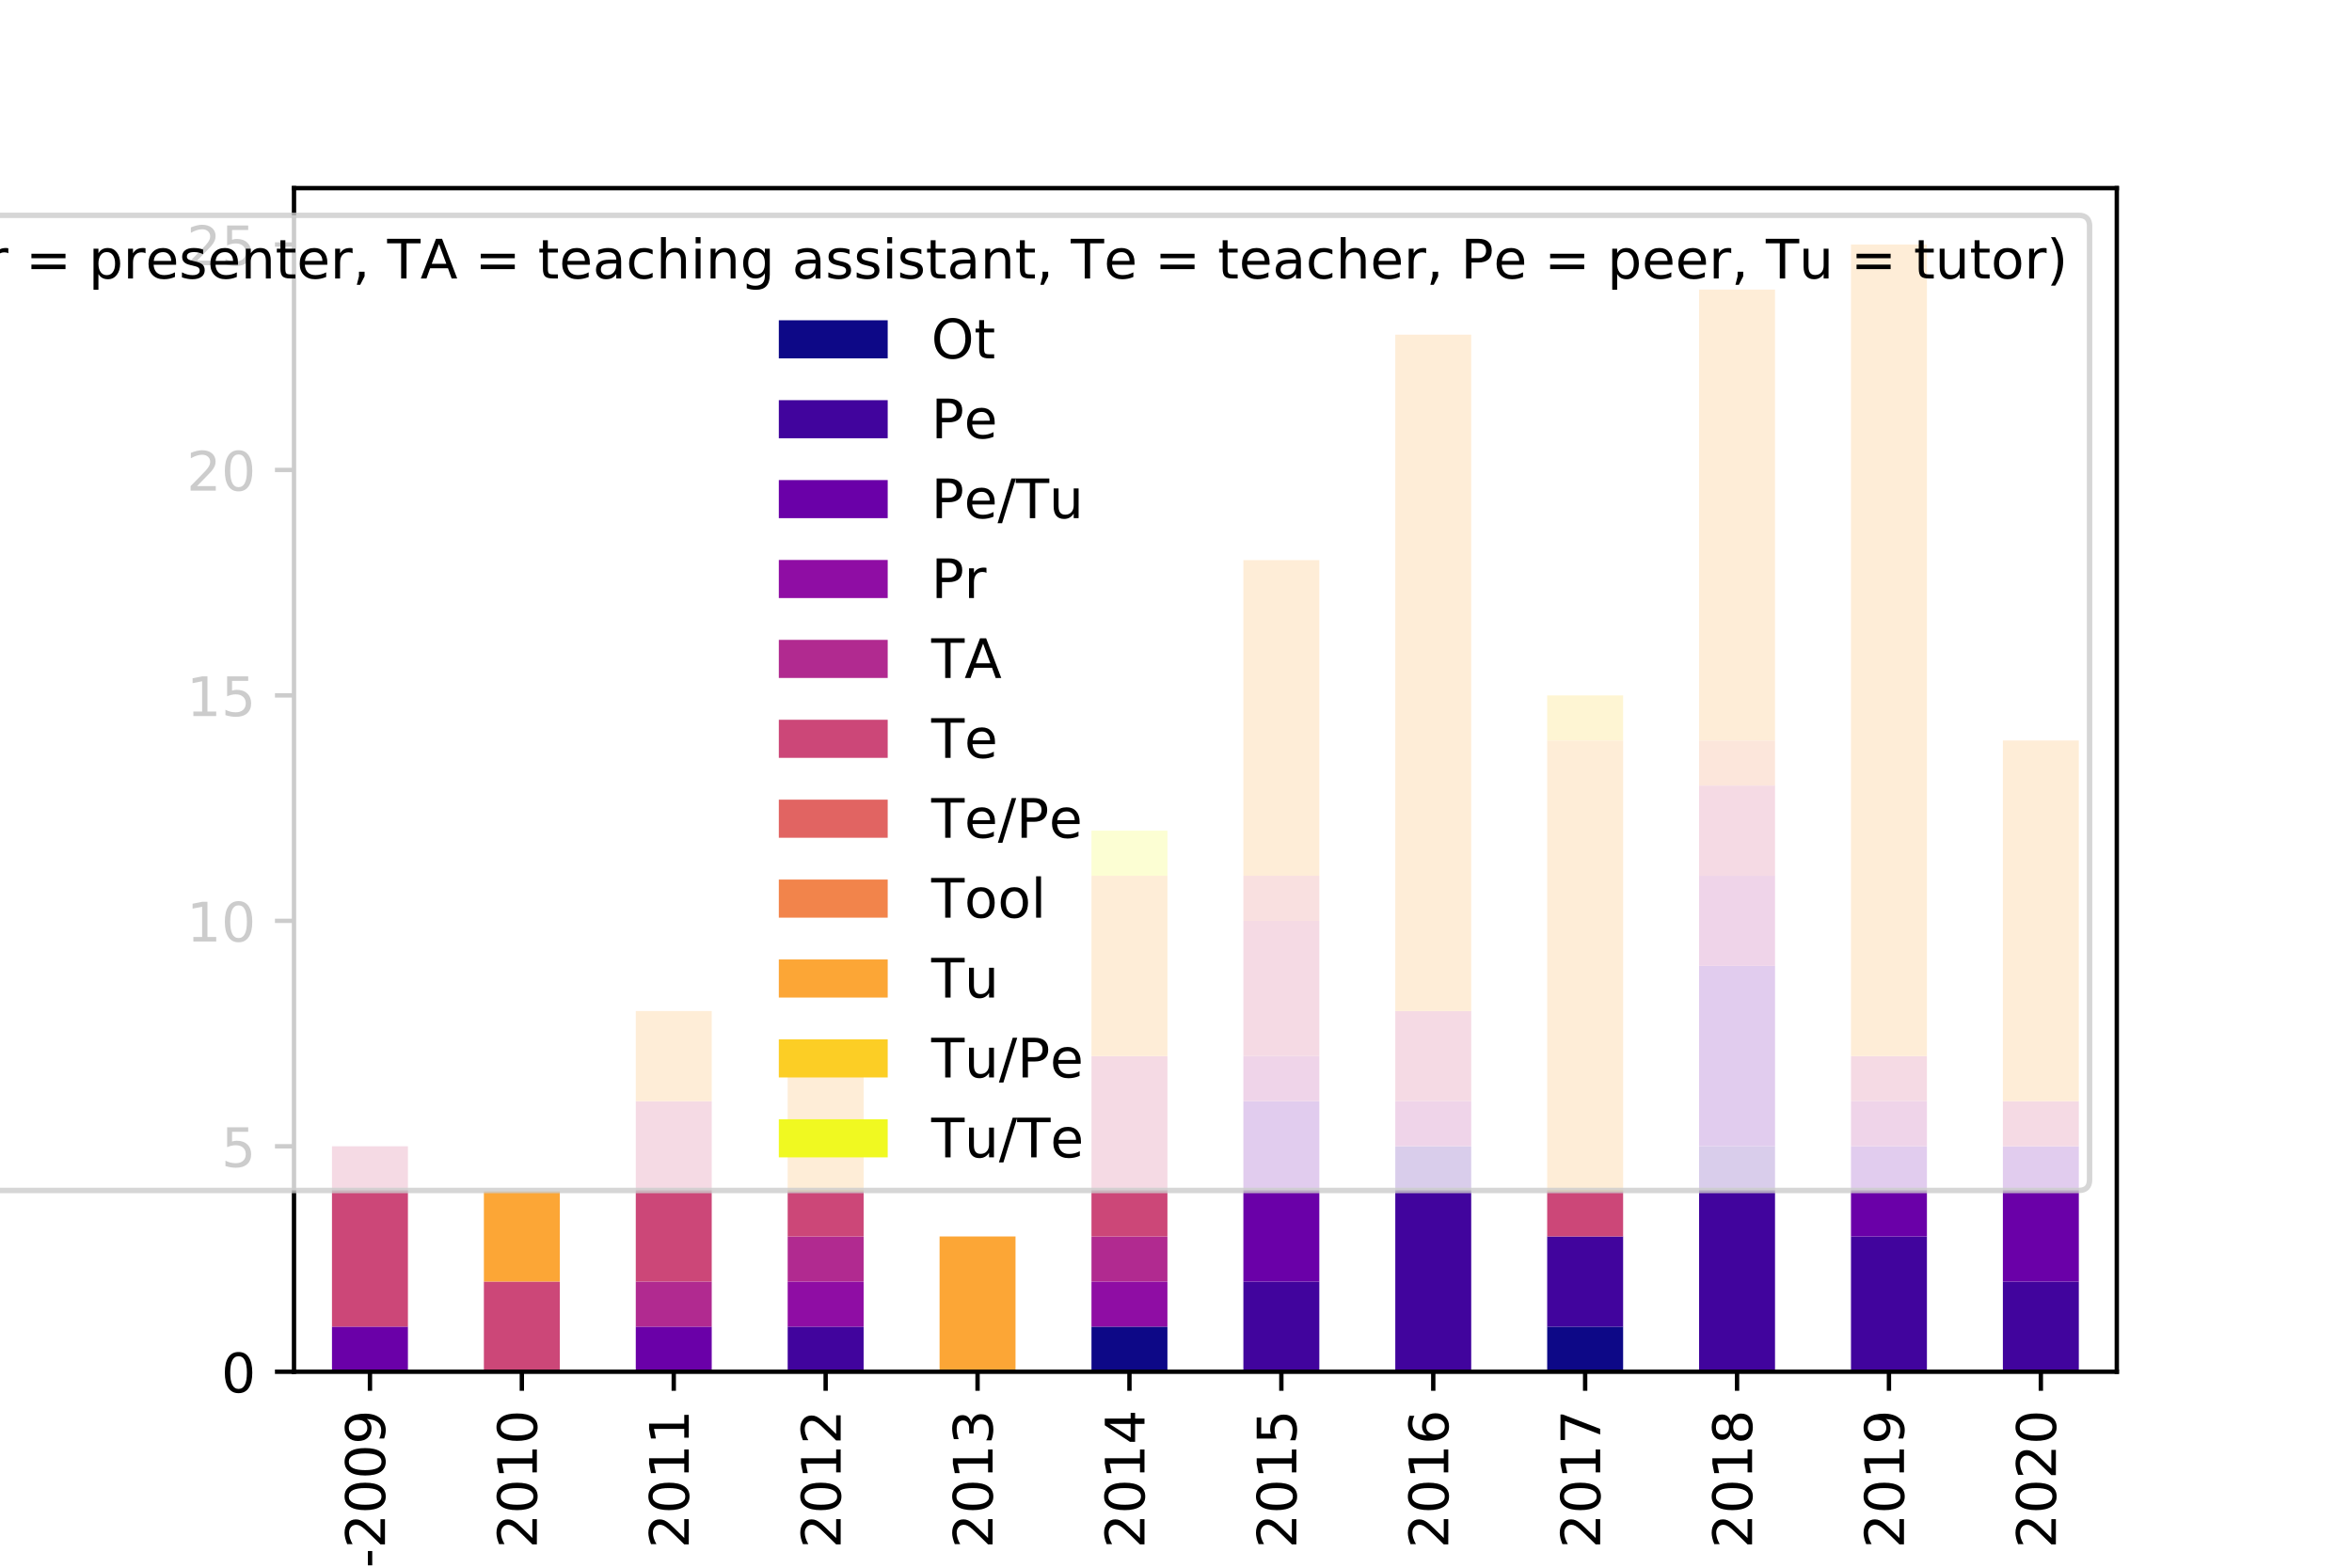 <?xml version="1.0" encoding="utf-8" standalone="no"?>
<!DOCTYPE svg PUBLIC "-//W3C//DTD SVG 1.1//EN"
  "http://www.w3.org/Graphics/SVG/1.1/DTD/svg11.dtd">
<!-- Created with matplotlib (https://matplotlib.org/) -->
<svg height="288pt" version="1.1" viewBox="0 0 432 288" width="432pt" xmlns="http://www.w3.org/2000/svg" xmlns:xlink="http://www.w3.org/1999/xlink">
 <defs>
  <style type="text/css">
*{stroke-linecap:butt;stroke-linejoin:round;}
  </style>
 </defs>
 <g id="figure_1">
  <g id="patch_1">
   <path d="M 0 288 
L 432 288 
L 432 0 
L 0 0 
z
" style="fill:#ffffff;"/>
  </g>
  <g id="axes_1">
   <g id="patch_2">
    <path d="M 54 252 
L 388.8 252 
L 388.8 34.56 
L 54 34.56 
z
" style="fill:#ffffff;"/>
   </g>
   <g id="patch_3">
    <path clip-path="url(#p8c761fa434)" d="M 60.975 252 
L 74.925 252 
L 74.925 252 
L 60.975 252 
z
" style="fill:#0d0887;"/>
   </g>
   <g id="patch_4">
    <path clip-path="url(#p8c761fa434)" d="M 88.875 252 
L 102.825 252 
L 102.825 252 
L 88.875 252 
z
" style="fill:#0d0887;"/>
   </g>
   <g id="patch_5">
    <path clip-path="url(#p8c761fa434)" d="M 116.775 252 
L 130.725 252 
L 130.725 252 
L 116.775 252 
z
" style="fill:#0d0887;"/>
   </g>
   <g id="patch_6">
    <path clip-path="url(#p8c761fa434)" d="M 144.675 252 
L 158.625 252 
L 158.625 252 
L 144.675 252 
z
" style="fill:#0d0887;"/>
   </g>
   <g id="patch_7">
    <path clip-path="url(#p8c761fa434)" d="M 172.575 252 
L 186.525 252 
L 186.525 252 
L 172.575 252 
z
" style="fill:#0d0887;"/>
   </g>
   <g id="patch_8">
    <path clip-path="url(#p8c761fa434)" d="M 200.475 252 
L 214.425 252 
L 214.425 243.717 
L 200.475 243.717 
z
" style="fill:#0d0887;"/>
   </g>
   <g id="patch_9">
    <path clip-path="url(#p8c761fa434)" d="M 228.375 252 
L 242.325 252 
L 242.325 252 
L 228.375 252 
z
" style="fill:#0d0887;"/>
   </g>
   <g id="patch_10">
    <path clip-path="url(#p8c761fa434)" d="M 256.275 252 
L 270.225 252 
L 270.225 252 
L 256.275 252 
z
" style="fill:#0d0887;"/>
   </g>
   <g id="patch_11">
    <path clip-path="url(#p8c761fa434)" d="M 284.175 252 
L 298.125 252 
L 298.125 243.717 
L 284.175 243.717 
z
" style="fill:#0d0887;"/>
   </g>
   <g id="patch_12">
    <path clip-path="url(#p8c761fa434)" d="M 312.075 252 
L 326.025 252 
L 326.025 252 
L 312.075 252 
z
" style="fill:#0d0887;"/>
   </g>
   <g id="patch_13">
    <path clip-path="url(#p8c761fa434)" d="M 339.975 252 
L 353.925 252 
L 353.925 252 
L 339.975 252 
z
" style="fill:#0d0887;"/>
   </g>
   <g id="patch_14">
    <path clip-path="url(#p8c761fa434)" d="M 367.875 252 
L 381.825 252 
L 381.825 252 
L 367.875 252 
z
" style="fill:#0d0887;"/>
   </g>
   <g id="patch_15">
    <path clip-path="url(#p8c761fa434)" d="M 60.975 252 
L 74.925 252 
L 74.925 252 
L 60.975 252 
z
" style="fill:#41049d;"/>
   </g>
   <g id="patch_16">
    <path clip-path="url(#p8c761fa434)" d="M 88.875 252 
L 102.825 252 
L 102.825 252 
L 88.875 252 
z
" style="fill:#41049d;"/>
   </g>
   <g id="patch_17">
    <path clip-path="url(#p8c761fa434)" d="M 116.775 252 
L 130.725 252 
L 130.725 252 
L 116.775 252 
z
" style="fill:#41049d;"/>
   </g>
   <g id="patch_18">
    <path clip-path="url(#p8c761fa434)" d="M 144.675 252 
L 158.625 252 
L 158.625 243.717 
L 144.675 243.717 
z
" style="fill:#41049d;"/>
   </g>
   <g id="patch_19">
    <path clip-path="url(#p8c761fa434)" d="M 172.575 252 
L 186.525 252 
L 186.525 252 
L 172.575 252 
z
" style="fill:#41049d;"/>
   </g>
   <g id="patch_20">
    <path clip-path="url(#p8c761fa434)" d="M 200.475 252 
L 214.425 252 
L 214.425 252 
L 200.475 252 
z
" style="fill:#41049d;"/>
   </g>
   <g id="patch_21">
    <path clip-path="url(#p8c761fa434)" d="M 228.375 252 
L 242.325 252 
L 242.325 235.433 
L 228.375 235.433 
z
" style="fill:#41049d;"/>
   </g>
   <g id="patch_22">
    <path clip-path="url(#p8c761fa434)" d="M 256.275 252 
L 270.225 252 
L 270.225 210.583 
L 256.275 210.583 
z
" style="fill:#41049d;"/>
   </g>
   <g id="patch_23">
    <path clip-path="url(#p8c761fa434)" d="M 284.175 243.717 
L 298.125 243.717 
L 298.125 227.15 
L 284.175 227.15 
z
" style="fill:#41049d;"/>
   </g>
   <g id="patch_24">
    <path clip-path="url(#p8c761fa434)" d="M 312.075 252 
L 326.025 252 
L 326.025 210.583 
L 312.075 210.583 
z
" style="fill:#41049d;"/>
   </g>
   <g id="patch_25">
    <path clip-path="url(#p8c761fa434)" d="M 339.975 252 
L 353.925 252 
L 353.925 227.15 
L 339.975 227.15 
z
" style="fill:#41049d;"/>
   </g>
   <g id="patch_26">
    <path clip-path="url(#p8c761fa434)" d="M 367.875 252 
L 381.825 252 
L 381.825 235.433 
L 367.875 235.433 
z
" style="fill:#41049d;"/>
   </g>
   <g id="patch_27">
    <path clip-path="url(#p8c761fa434)" d="M 60.975 252 
L 74.925 252 
L 74.925 243.717 
L 60.975 243.717 
z
" style="fill:#6a00a8;"/>
   </g>
   <g id="patch_28">
    <path clip-path="url(#p8c761fa434)" d="M 88.875 252 
L 102.825 252 
L 102.825 252 
L 88.875 252 
z
" style="fill:#6a00a8;"/>
   </g>
   <g id="patch_29">
    <path clip-path="url(#p8c761fa434)" d="M 116.775 252 
L 130.725 252 
L 130.725 243.717 
L 116.775 243.717 
z
" style="fill:#6a00a8;"/>
   </g>
   <g id="patch_30">
    <path clip-path="url(#p8c761fa434)" d="M 144.675 252 
L 158.625 252 
L 158.625 252 
L 144.675 252 
z
" style="fill:#6a00a8;"/>
   </g>
   <g id="patch_31">
    <path clip-path="url(#p8c761fa434)" d="M 172.575 252 
L 186.525 252 
L 186.525 252 
L 172.575 252 
z
" style="fill:#6a00a8;"/>
   </g>
   <g id="patch_32">
    <path clip-path="url(#p8c761fa434)" d="M 200.475 252 
L 214.425 252 
L 214.425 252 
L 200.475 252 
z
" style="fill:#6a00a8;"/>
   </g>
   <g id="patch_33">
    <path clip-path="url(#p8c761fa434)" d="M 228.375 235.433 
L 242.325 235.433 
L 242.325 202.299 
L 228.375 202.299 
z
" style="fill:#6a00a8;"/>
   </g>
   <g id="patch_34">
    <path clip-path="url(#p8c761fa434)" d="M 256.275 252 
L 270.225 252 
L 270.225 252 
L 256.275 252 
z
" style="fill:#6a00a8;"/>
   </g>
   <g id="patch_35">
    <path clip-path="url(#p8c761fa434)" d="M 284.175 252 
L 298.125 252 
L 298.125 252 
L 284.175 252 
z
" style="fill:#6a00a8;"/>
   </g>
   <g id="patch_36">
    <path clip-path="url(#p8c761fa434)" d="M 312.075 210.583 
L 326.025 210.583 
L 326.025 177.449 
L 312.075 177.449 
z
" style="fill:#6a00a8;"/>
   </g>
   <g id="patch_37">
    <path clip-path="url(#p8c761fa434)" d="M 339.975 227.15 
L 353.925 227.15 
L 353.925 210.583 
L 339.975 210.583 
z
" style="fill:#6a00a8;"/>
   </g>
   <g id="patch_38">
    <path clip-path="url(#p8c761fa434)" d="M 367.875 235.433 
L 381.825 235.433 
L 381.825 210.583 
L 367.875 210.583 
z
" style="fill:#6a00a8;"/>
   </g>
   <g id="patch_39">
    <path clip-path="url(#p8c761fa434)" d="M 60.975 252 
L 74.925 252 
L 74.925 252 
L 60.975 252 
z
" style="fill:#8f0da4;"/>
   </g>
   <g id="patch_40">
    <path clip-path="url(#p8c761fa434)" d="M 88.875 252 
L 102.825 252 
L 102.825 252 
L 88.875 252 
z
" style="fill:#8f0da4;"/>
   </g>
   <g id="patch_41">
    <path clip-path="url(#p8c761fa434)" d="M 116.775 252 
L 130.725 252 
L 130.725 252 
L 116.775 252 
z
" style="fill:#8f0da4;"/>
   </g>
   <g id="patch_42">
    <path clip-path="url(#p8c761fa434)" d="M 144.675 243.717 
L 158.625 243.717 
L 158.625 235.433 
L 144.675 235.433 
z
" style="fill:#8f0da4;"/>
   </g>
   <g id="patch_43">
    <path clip-path="url(#p8c761fa434)" d="M 172.575 252 
L 186.525 252 
L 186.525 252 
L 172.575 252 
z
" style="fill:#8f0da4;"/>
   </g>
   <g id="patch_44">
    <path clip-path="url(#p8c761fa434)" d="M 200.475 243.717 
L 214.425 243.717 
L 214.425 235.433 
L 200.475 235.433 
z
" style="fill:#8f0da4;"/>
   </g>
   <g id="patch_45">
    <path clip-path="url(#p8c761fa434)" d="M 228.375 252 
L 242.325 252 
L 242.325 252 
L 228.375 252 
z
" style="fill:#8f0da4;"/>
   </g>
   <g id="patch_46">
    <path clip-path="url(#p8c761fa434)" d="M 256.275 252 
L 270.225 252 
L 270.225 252 
L 256.275 252 
z
" style="fill:#8f0da4;"/>
   </g>
   <g id="patch_47">
    <path clip-path="url(#p8c761fa434)" d="M 284.175 252 
L 298.125 252 
L 298.125 252 
L 284.175 252 
z
" style="fill:#8f0da4;"/>
   </g>
   <g id="patch_48">
    <path clip-path="url(#p8c761fa434)" d="M 312.075 252 
L 326.025 252 
L 326.025 252 
L 312.075 252 
z
" style="fill:#8f0da4;"/>
   </g>
   <g id="patch_49">
    <path clip-path="url(#p8c761fa434)" d="M 339.975 252 
L 353.925 252 
L 353.925 252 
L 339.975 252 
z
" style="fill:#8f0da4;"/>
   </g>
   <g id="patch_50">
    <path clip-path="url(#p8c761fa434)" d="M 367.875 252 
L 381.825 252 
L 381.825 252 
L 367.875 252 
z
" style="fill:#8f0da4;"/>
   </g>
   <g id="patch_51">
    <path clip-path="url(#p8c761fa434)" d="M 60.975 252 
L 74.925 252 
L 74.925 252 
L 60.975 252 
z
" style="fill:#b12a90;"/>
   </g>
   <g id="patch_52">
    <path clip-path="url(#p8c761fa434)" d="M 88.875 252 
L 102.825 252 
L 102.825 252 
L 88.875 252 
z
" style="fill:#b12a90;"/>
   </g>
   <g id="patch_53">
    <path clip-path="url(#p8c761fa434)" d="M 116.775 243.717 
L 130.725 243.717 
L 130.725 235.433 
L 116.775 235.433 
z
" style="fill:#b12a90;"/>
   </g>
   <g id="patch_54">
    <path clip-path="url(#p8c761fa434)" d="M 144.675 235.433 
L 158.625 235.433 
L 158.625 227.15 
L 144.675 227.15 
z
" style="fill:#b12a90;"/>
   </g>
   <g id="patch_55">
    <path clip-path="url(#p8c761fa434)" d="M 172.575 252 
L 186.525 252 
L 186.525 252 
L 172.575 252 
z
" style="fill:#b12a90;"/>
   </g>
   <g id="patch_56">
    <path clip-path="url(#p8c761fa434)" d="M 200.475 235.433 
L 214.425 235.433 
L 214.425 227.15 
L 200.475 227.15 
z
" style="fill:#b12a90;"/>
   </g>
   <g id="patch_57">
    <path clip-path="url(#p8c761fa434)" d="M 228.375 202.299 
L 242.325 202.299 
L 242.325 194.016 
L 228.375 194.016 
z
" style="fill:#b12a90;"/>
   </g>
   <g id="patch_58">
    <path clip-path="url(#p8c761fa434)" d="M 256.275 210.583 
L 270.225 210.583 
L 270.225 202.299 
L 256.275 202.299 
z
" style="fill:#b12a90;"/>
   </g>
   <g id="patch_59">
    <path clip-path="url(#p8c761fa434)" d="M 284.175 252 
L 298.125 252 
L 298.125 252 
L 284.175 252 
z
" style="fill:#b12a90;"/>
   </g>
   <g id="patch_60">
    <path clip-path="url(#p8c761fa434)" d="M 312.075 177.449 
L 326.025 177.449 
L 326.025 160.882 
L 312.075 160.882 
z
" style="fill:#b12a90;"/>
   </g>
   <g id="patch_61">
    <path clip-path="url(#p8c761fa434)" d="M 339.975 210.583 
L 353.925 210.583 
L 353.925 202.299 
L 339.975 202.299 
z
" style="fill:#b12a90;"/>
   </g>
   <g id="patch_62">
    <path clip-path="url(#p8c761fa434)" d="M 367.875 252 
L 381.825 252 
L 381.825 252 
L 367.875 252 
z
" style="fill:#b12a90;"/>
   </g>
   <g id="patch_63">
    <path clip-path="url(#p8c761fa434)" d="M 60.975 243.717 
L 74.925 243.717 
L 74.925 210.583 
L 60.975 210.583 
z
" style="fill:#cc4778;"/>
   </g>
   <g id="patch_64">
    <path clip-path="url(#p8c761fa434)" d="M 88.875 252 
L 102.825 252 
L 102.825 235.433 
L 88.875 235.433 
z
" style="fill:#cc4778;"/>
   </g>
   <g id="patch_65">
    <path clip-path="url(#p8c761fa434)" d="M 116.775 235.433 
L 130.725 235.433 
L 130.725 202.299 
L 116.775 202.299 
z
" style="fill:#cc4778;"/>
   </g>
   <g id="patch_66">
    <path clip-path="url(#p8c761fa434)" d="M 144.675 227.15 
L 158.625 227.15 
L 158.625 218.866 
L 144.675 218.866 
z
" style="fill:#cc4778;"/>
   </g>
   <g id="patch_67">
    <path clip-path="url(#p8c761fa434)" d="M 172.575 252 
L 186.525 252 
L 186.525 252 
L 172.575 252 
z
" style="fill:#cc4778;"/>
   </g>
   <g id="patch_68">
    <path clip-path="url(#p8c761fa434)" d="M 200.475 227.15 
L 214.425 227.15 
L 214.425 194.016 
L 200.475 194.016 
z
" style="fill:#cc4778;"/>
   </g>
   <g id="patch_69">
    <path clip-path="url(#p8c761fa434)" d="M 228.375 194.016 
L 242.325 194.016 
L 242.325 169.166 
L 228.375 169.166 
z
" style="fill:#cc4778;"/>
   </g>
   <g id="patch_70">
    <path clip-path="url(#p8c761fa434)" d="M 256.275 202.299 
L 270.225 202.299 
L 270.225 185.733 
L 256.275 185.733 
z
" style="fill:#cc4778;"/>
   </g>
   <g id="patch_71">
    <path clip-path="url(#p8c761fa434)" d="M 284.175 227.15 
L 298.125 227.15 
L 298.125 218.866 
L 284.175 218.866 
z
" style="fill:#cc4778;"/>
   </g>
   <g id="patch_72">
    <path clip-path="url(#p8c761fa434)" d="M 312.075 160.882 
L 326.025 160.882 
L 326.025 144.315 
L 312.075 144.315 
z
" style="fill:#cc4778;"/>
   </g>
   <g id="patch_73">
    <path clip-path="url(#p8c761fa434)" d="M 339.975 202.299 
L 353.925 202.299 
L 353.925 194.016 
L 339.975 194.016 
z
" style="fill:#cc4778;"/>
   </g>
   <g id="patch_74">
    <path clip-path="url(#p8c761fa434)" d="M 367.875 210.583 
L 381.825 210.583 
L 381.825 202.299 
L 367.875 202.299 
z
" style="fill:#cc4778;"/>
   </g>
   <g id="patch_75">
    <path clip-path="url(#p8c761fa434)" d="M 60.975 252 
L 74.925 252 
L 74.925 252 
L 60.975 252 
z
" style="fill:#e16462;"/>
   </g>
   <g id="patch_76">
    <path clip-path="url(#p8c761fa434)" d="M 88.875 252 
L 102.825 252 
L 102.825 252 
L 88.875 252 
z
" style="fill:#e16462;"/>
   </g>
   <g id="patch_77">
    <path clip-path="url(#p8c761fa434)" d="M 116.775 252 
L 130.725 252 
L 130.725 252 
L 116.775 252 
z
" style="fill:#e16462;"/>
   </g>
   <g id="patch_78">
    <path clip-path="url(#p8c761fa434)" d="M 144.675 252 
L 158.625 252 
L 158.625 252 
L 144.675 252 
z
" style="fill:#e16462;"/>
   </g>
   <g id="patch_79">
    <path clip-path="url(#p8c761fa434)" d="M 172.575 252 
L 186.525 252 
L 186.525 252 
L 172.575 252 
z
" style="fill:#e16462;"/>
   </g>
   <g id="patch_80">
    <path clip-path="url(#p8c761fa434)" d="M 200.475 252 
L 214.425 252 
L 214.425 252 
L 200.475 252 
z
" style="fill:#e16462;"/>
   </g>
   <g id="patch_81">
    <path clip-path="url(#p8c761fa434)" d="M 228.375 169.166 
L 242.325 169.166 
L 242.325 160.882 
L 228.375 160.882 
z
" style="fill:#e16462;"/>
   </g>
   <g id="patch_82">
    <path clip-path="url(#p8c761fa434)" d="M 256.275 252 
L 270.225 252 
L 270.225 252 
L 256.275 252 
z
" style="fill:#e16462;"/>
   </g>
   <g id="patch_83">
    <path clip-path="url(#p8c761fa434)" d="M 284.175 252 
L 298.125 252 
L 298.125 252 
L 284.175 252 
z
" style="fill:#e16462;"/>
   </g>
   <g id="patch_84">
    <path clip-path="url(#p8c761fa434)" d="M 312.075 252 
L 326.025 252 
L 326.025 252 
L 312.075 252 
z
" style="fill:#e16462;"/>
   </g>
   <g id="patch_85">
    <path clip-path="url(#p8c761fa434)" d="M 339.975 252 
L 353.925 252 
L 353.925 252 
L 339.975 252 
z
" style="fill:#e16462;"/>
   </g>
   <g id="patch_86">
    <path clip-path="url(#p8c761fa434)" d="M 367.875 252 
L 381.825 252 
L 381.825 252 
L 367.875 252 
z
" style="fill:#e16462;"/>
   </g>
   <g id="patch_87">
    <path clip-path="url(#p8c761fa434)" d="M 60.975 252 
L 74.925 252 
L 74.925 252 
L 60.975 252 
z
" style="fill:#f2844b;"/>
   </g>
   <g id="patch_88">
    <path clip-path="url(#p8c761fa434)" d="M 88.875 252 
L 102.825 252 
L 102.825 252 
L 88.875 252 
z
" style="fill:#f2844b;"/>
   </g>
   <g id="patch_89">
    <path clip-path="url(#p8c761fa434)" d="M 116.775 252 
L 130.725 252 
L 130.725 252 
L 116.775 252 
z
" style="fill:#f2844b;"/>
   </g>
   <g id="patch_90">
    <path clip-path="url(#p8c761fa434)" d="M 144.675 252 
L 158.625 252 
L 158.625 252 
L 144.675 252 
z
" style="fill:#f2844b;"/>
   </g>
   <g id="patch_91">
    <path clip-path="url(#p8c761fa434)" d="M 172.575 252 
L 186.525 252 
L 186.525 252 
L 172.575 252 
z
" style="fill:#f2844b;"/>
   </g>
   <g id="patch_92">
    <path clip-path="url(#p8c761fa434)" d="M 200.475 252 
L 214.425 252 
L 214.425 252 
L 200.475 252 
z
" style="fill:#f2844b;"/>
   </g>
   <g id="patch_93">
    <path clip-path="url(#p8c761fa434)" d="M 228.375 252 
L 242.325 252 
L 242.325 252 
L 228.375 252 
z
" style="fill:#f2844b;"/>
   </g>
   <g id="patch_94">
    <path clip-path="url(#p8c761fa434)" d="M 256.275 252 
L 270.225 252 
L 270.225 252 
L 256.275 252 
z
" style="fill:#f2844b;"/>
   </g>
   <g id="patch_95">
    <path clip-path="url(#p8c761fa434)" d="M 284.175 252 
L 298.125 252 
L 298.125 252 
L 284.175 252 
z
" style="fill:#f2844b;"/>
   </g>
   <g id="patch_96">
    <path clip-path="url(#p8c761fa434)" d="M 312.075 144.315 
L 326.025 144.315 
L 326.025 136.032 
L 312.075 136.032 
z
" style="fill:#f2844b;"/>
   </g>
   <g id="patch_97">
    <path clip-path="url(#p8c761fa434)" d="M 339.975 252 
L 353.925 252 
L 353.925 252 
L 339.975 252 
z
" style="fill:#f2844b;"/>
   </g>
   <g id="patch_98">
    <path clip-path="url(#p8c761fa434)" d="M 367.875 252 
L 381.825 252 
L 381.825 252 
L 367.875 252 
z
" style="fill:#f2844b;"/>
   </g>
   <g id="patch_99">
    <path clip-path="url(#p8c761fa434)" d="M 60.975 252 
L 74.925 252 
L 74.925 252 
L 60.975 252 
z
" style="fill:#fca636;"/>
   </g>
   <g id="patch_100">
    <path clip-path="url(#p8c761fa434)" d="M 88.875 235.433 
L 102.825 235.433 
L 102.825 218.866 
L 88.875 218.866 
z
" style="fill:#fca636;"/>
   </g>
   <g id="patch_101">
    <path clip-path="url(#p8c761fa434)" d="M 116.775 202.299 
L 130.725 202.299 
L 130.725 185.733 
L 116.775 185.733 
z
" style="fill:#fca636;"/>
   </g>
   <g id="patch_102">
    <path clip-path="url(#p8c761fa434)" d="M 144.675 218.866 
L 158.625 218.866 
L 158.625 194.016 
L 144.675 194.016 
z
" style="fill:#fca636;"/>
   </g>
   <g id="patch_103">
    <path clip-path="url(#p8c761fa434)" d="M 172.575 252 
L 186.525 252 
L 186.525 227.15 
L 172.575 227.15 
z
" style="fill:#fca636;"/>
   </g>
   <g id="patch_104">
    <path clip-path="url(#p8c761fa434)" d="M 200.475 194.016 
L 214.425 194.016 
L 214.425 160.882 
L 200.475 160.882 
z
" style="fill:#fca636;"/>
   </g>
   <g id="patch_105">
    <path clip-path="url(#p8c761fa434)" d="M 228.375 160.882 
L 242.325 160.882 
L 242.325 102.898 
L 228.375 102.898 
z
" style="fill:#fca636;"/>
   </g>
   <g id="patch_106">
    <path clip-path="url(#p8c761fa434)" d="M 256.275 185.733 
L 270.225 185.733 
L 270.225 61.481 
L 256.275 61.481 
z
" style="fill:#fca636;"/>
   </g>
   <g id="patch_107">
    <path clip-path="url(#p8c761fa434)" d="M 284.175 218.866 
L 298.125 218.866 
L 298.125 136.032 
L 284.175 136.032 
z
" style="fill:#fca636;"/>
   </g>
   <g id="patch_108">
    <path clip-path="url(#p8c761fa434)" d="M 312.075 136.032 
L 326.025 136.032 
L 326.025 53.198 
L 312.075 53.198 
z
" style="fill:#fca636;"/>
   </g>
   <g id="patch_109">
    <path clip-path="url(#p8c761fa434)" d="M 339.975 194.016 
L 353.925 194.016 
L 353.925 44.914 
L 339.975 44.914 
z
" style="fill:#fca636;"/>
   </g>
   <g id="patch_110">
    <path clip-path="url(#p8c761fa434)" d="M 367.875 202.299 
L 381.825 202.299 
L 381.825 136.032 
L 367.875 136.032 
z
" style="fill:#fca636;"/>
   </g>
   <g id="patch_111">
    <path clip-path="url(#p8c761fa434)" d="M 60.975 252 
L 74.925 252 
L 74.925 252 
L 60.975 252 
z
" style="fill:#fcce25;"/>
   </g>
   <g id="patch_112">
    <path clip-path="url(#p8c761fa434)" d="M 88.875 252 
L 102.825 252 
L 102.825 252 
L 88.875 252 
z
" style="fill:#fcce25;"/>
   </g>
   <g id="patch_113">
    <path clip-path="url(#p8c761fa434)" d="M 116.775 252 
L 130.725 252 
L 130.725 252 
L 116.775 252 
z
" style="fill:#fcce25;"/>
   </g>
   <g id="patch_114">
    <path clip-path="url(#p8c761fa434)" d="M 144.675 252 
L 158.625 252 
L 158.625 252 
L 144.675 252 
z
" style="fill:#fcce25;"/>
   </g>
   <g id="patch_115">
    <path clip-path="url(#p8c761fa434)" d="M 172.575 252 
L 186.525 252 
L 186.525 252 
L 172.575 252 
z
" style="fill:#fcce25;"/>
   </g>
   <g id="patch_116">
    <path clip-path="url(#p8c761fa434)" d="M 200.475 252 
L 214.425 252 
L 214.425 252 
L 200.475 252 
z
" style="fill:#fcce25;"/>
   </g>
   <g id="patch_117">
    <path clip-path="url(#p8c761fa434)" d="M 228.375 252 
L 242.325 252 
L 242.325 252 
L 228.375 252 
z
" style="fill:#fcce25;"/>
   </g>
   <g id="patch_118">
    <path clip-path="url(#p8c761fa434)" d="M 256.275 252 
L 270.225 252 
L 270.225 252 
L 256.275 252 
z
" style="fill:#fcce25;"/>
   </g>
   <g id="patch_119">
    <path clip-path="url(#p8c761fa434)" d="M 284.175 136.032 
L 298.125 136.032 
L 298.125 127.749 
L 284.175 127.749 
z
" style="fill:#fcce25;"/>
   </g>
   <g id="patch_120">
    <path clip-path="url(#p8c761fa434)" d="M 312.075 252 
L 326.025 252 
L 326.025 252 
L 312.075 252 
z
" style="fill:#fcce25;"/>
   </g>
   <g id="patch_121">
    <path clip-path="url(#p8c761fa434)" d="M 339.975 252 
L 353.925 252 
L 353.925 252 
L 339.975 252 
z
" style="fill:#fcce25;"/>
   </g>
   <g id="patch_122">
    <path clip-path="url(#p8c761fa434)" d="M 367.875 252 
L 381.825 252 
L 381.825 252 
L 367.875 252 
z
" style="fill:#fcce25;"/>
   </g>
   <g id="patch_123">
    <path clip-path="url(#p8c761fa434)" d="M 60.975 252 
L 74.925 252 
L 74.925 252 
L 60.975 252 
z
" style="fill:#f0f921;"/>
   </g>
   <g id="patch_124">
    <path clip-path="url(#p8c761fa434)" d="M 88.875 252 
L 102.825 252 
L 102.825 252 
L 88.875 252 
z
" style="fill:#f0f921;"/>
   </g>
   <g id="patch_125">
    <path clip-path="url(#p8c761fa434)" d="M 116.775 252 
L 130.725 252 
L 130.725 252 
L 116.775 252 
z
" style="fill:#f0f921;"/>
   </g>
   <g id="patch_126">
    <path clip-path="url(#p8c761fa434)" d="M 144.675 252 
L 158.625 252 
L 158.625 252 
L 144.675 252 
z
" style="fill:#f0f921;"/>
   </g>
   <g id="patch_127">
    <path clip-path="url(#p8c761fa434)" d="M 172.575 252 
L 186.525 252 
L 186.525 252 
L 172.575 252 
z
" style="fill:#f0f921;"/>
   </g>
   <g id="patch_128">
    <path clip-path="url(#p8c761fa434)" d="M 200.475 160.882 
L 214.425 160.882 
L 214.425 152.599 
L 200.475 152.599 
z
" style="fill:#f0f921;"/>
   </g>
   <g id="patch_129">
    <path clip-path="url(#p8c761fa434)" d="M 228.375 252 
L 242.325 252 
L 242.325 252 
L 228.375 252 
z
" style="fill:#f0f921;"/>
   </g>
   <g id="patch_130">
    <path clip-path="url(#p8c761fa434)" d="M 256.275 252 
L 270.225 252 
L 270.225 252 
L 256.275 252 
z
" style="fill:#f0f921;"/>
   </g>
   <g id="patch_131">
    <path clip-path="url(#p8c761fa434)" d="M 284.175 252 
L 298.125 252 
L 298.125 252 
L 284.175 252 
z
" style="fill:#f0f921;"/>
   </g>
   <g id="patch_132">
    <path clip-path="url(#p8c761fa434)" d="M 312.075 252 
L 326.025 252 
L 326.025 252 
L 312.075 252 
z
" style="fill:#f0f921;"/>
   </g>
   <g id="patch_133">
    <path clip-path="url(#p8c761fa434)" d="M 339.975 252 
L 353.925 252 
L 353.925 252 
L 339.975 252 
z
" style="fill:#f0f921;"/>
   </g>
   <g id="patch_134">
    <path clip-path="url(#p8c761fa434)" d="M 367.875 252 
L 381.825 252 
L 381.825 252 
L 367.875 252 
z
" style="fill:#f0f921;"/>
   </g>
   <g id="matplotlib.axis_1">
    <g id="xtick_1">
     <g id="line2d_1">
      <defs>
       <path d="M 0 0 
L 0 3.5 
" id="m51bf04bb35" style="stroke:#000000;stroke-width:0.8;"/>
      </defs>
      <g>
       <use style="stroke:#000000;stroke-width:0.8;" x="67.95" xlink:href="#m51bf04bb35" y="252"/>
      </g>
     </g>
     <g id="text_1">
      <!-- 2004-2009 -->
      <defs>
       <path d="M 19.188 8.297 
L 53.609 8.297 
L 53.609 0 
L 7.328 0 
L 7.328 8.297 
Q 12.938 14.109 22.625 23.891 
Q 32.328 33.688 34.812 36.531 
Q 39.547 41.844 41.422 45.531 
Q 43.312 49.219 43.312 52.781 
Q 43.312 58.594 39.234 62.25 
Q 35.156 65.922 28.609 65.922 
Q 23.969 65.922 18.812 64.312 
Q 13.672 62.703 7.812 59.422 
L 7.812 69.391 
Q 13.766 71.781 18.938 73 
Q 24.125 74.219 28.422 74.219 
Q 39.75 74.219 46.484 68.547 
Q 53.219 62.891 53.219 53.422 
Q 53.219 48.922 51.531 44.891 
Q 49.859 40.875 45.406 35.406 
Q 44.188 33.984 37.641 27.219 
Q 31.109 20.453 19.188 8.297 
z
" id="DejaVuSans-50"/>
       <path d="M 31.781 66.406 
Q 24.172 66.406 20.328 58.906 
Q 16.5 51.422 16.5 36.375 
Q 16.5 21.391 20.328 13.891 
Q 24.172 6.391 31.781 6.391 
Q 39.453 6.391 43.281 13.891 
Q 47.125 21.391 47.125 36.375 
Q 47.125 51.422 43.281 58.906 
Q 39.453 66.406 31.781 66.406 
z
M 31.781 74.219 
Q 44.047 74.219 50.516 64.516 
Q 56.984 54.828 56.984 36.375 
Q 56.984 17.969 50.516 8.266 
Q 44.047 -1.422 31.781 -1.422 
Q 19.531 -1.422 13.062 8.266 
Q 6.594 17.969 6.594 36.375 
Q 6.594 54.828 13.062 64.516 
Q 19.531 74.219 31.781 74.219 
z
" id="DejaVuSans-48"/>
       <path d="M 37.797 64.312 
L 12.891 25.391 
L 37.797 25.391 
z
M 35.203 72.906 
L 47.609 72.906 
L 47.609 25.391 
L 58.016 25.391 
L 58.016 17.188 
L 47.609 17.188 
L 47.609 0 
L 37.797 0 
L 37.797 17.188 
L 4.891 17.188 
L 4.891 26.703 
z
" id="DejaVuSans-52"/>
       <path d="M 4.891 31.391 
L 31.203 31.391 
L 31.203 23.391 
L 4.891 23.391 
z
" id="DejaVuSans-45"/>
       <path d="M 10.984 1.516 
L 10.984 10.5 
Q 14.703 8.734 18.5 7.812 
Q 22.312 6.891 25.984 6.891 
Q 35.75 6.891 40.891 13.453 
Q 46.047 20.016 46.781 33.406 
Q 43.953 29.203 39.594 26.953 
Q 35.25 24.703 29.984 24.703 
Q 19.047 24.703 12.672 31.312 
Q 6.297 37.938 6.297 49.422 
Q 6.297 60.641 12.938 67.422 
Q 19.578 74.219 30.609 74.219 
Q 43.266 74.219 49.922 64.516 
Q 56.594 54.828 56.594 36.375 
Q 56.594 19.141 48.406 8.859 
Q 40.234 -1.422 26.422 -1.422 
Q 22.703 -1.422 18.891 -0.688 
Q 15.094 0.047 10.984 1.516 
z
M 30.609 32.422 
Q 37.25 32.422 41.125 36.953 
Q 45.016 41.5 45.016 49.422 
Q 45.016 57.281 41.125 61.844 
Q 37.25 66.406 30.609 66.406 
Q 23.969 66.406 20.094 61.844 
Q 16.219 57.281 16.219 49.422 
Q 16.219 41.5 20.094 36.953 
Q 23.969 32.422 30.609 32.422 
z
" id="DejaVuSans-57"/>
      </defs>
      <g transform="translate(70.709 313.508)rotate(-90)scale(0.1 -0.1)">
       <use xlink:href="#DejaVuSans-50"/>
       <use x="63.623" xlink:href="#DejaVuSans-48"/>
       <use x="127.246" xlink:href="#DejaVuSans-48"/>
       <use x="190.869" xlink:href="#DejaVuSans-52"/>
       <use x="254.492" xlink:href="#DejaVuSans-45"/>
       <use x="290.576" xlink:href="#DejaVuSans-50"/>
       <use x="354.199" xlink:href="#DejaVuSans-48"/>
       <use x="417.822" xlink:href="#DejaVuSans-48"/>
       <use x="481.445" xlink:href="#DejaVuSans-57"/>
      </g>
     </g>
    </g>
    <g id="xtick_2">
     <g id="line2d_2">
      <g>
       <use style="stroke:#000000;stroke-width:0.8;" x="95.85" xlink:href="#m51bf04bb35" y="252"/>
      </g>
     </g>
     <g id="text_2">
      <!-- 2010 -->
      <defs>
       <path d="M 12.406 8.297 
L 28.516 8.297 
L 28.516 63.922 
L 10.984 60.406 
L 10.984 69.391 
L 28.422 72.906 
L 38.281 72.906 
L 38.281 8.297 
L 54.391 8.297 
L 54.391 0 
L 12.406 0 
z
" id="DejaVuSans-49"/>
      </defs>
      <g transform="translate(98.609 284.45)rotate(-90)scale(0.1 -0.1)">
       <use xlink:href="#DejaVuSans-50"/>
       <use x="63.623" xlink:href="#DejaVuSans-48"/>
       <use x="127.246" xlink:href="#DejaVuSans-49"/>
       <use x="190.869" xlink:href="#DejaVuSans-48"/>
      </g>
     </g>
    </g>
    <g id="xtick_3">
     <g id="line2d_3">
      <g>
       <use style="stroke:#000000;stroke-width:0.8;" x="123.75" xlink:href="#m51bf04bb35" y="252"/>
      </g>
     </g>
     <g id="text_3">
      <!-- 2011 -->
      <g transform="translate(126.509 284.45)rotate(-90)scale(0.1 -0.1)">
       <use xlink:href="#DejaVuSans-50"/>
       <use x="63.623" xlink:href="#DejaVuSans-48"/>
       <use x="127.246" xlink:href="#DejaVuSans-49"/>
       <use x="190.869" xlink:href="#DejaVuSans-49"/>
      </g>
     </g>
    </g>
    <g id="xtick_4">
     <g id="line2d_4">
      <g>
       <use style="stroke:#000000;stroke-width:0.8;" x="151.65" xlink:href="#m51bf04bb35" y="252"/>
      </g>
     </g>
     <g id="text_4">
      <!-- 2012 -->
      <g transform="translate(154.409 284.45)rotate(-90)scale(0.1 -0.1)">
       <use xlink:href="#DejaVuSans-50"/>
       <use x="63.623" xlink:href="#DejaVuSans-48"/>
       <use x="127.246" xlink:href="#DejaVuSans-49"/>
       <use x="190.869" xlink:href="#DejaVuSans-50"/>
      </g>
     </g>
    </g>
    <g id="xtick_5">
     <g id="line2d_5">
      <g>
       <use style="stroke:#000000;stroke-width:0.8;" x="179.55" xlink:href="#m51bf04bb35" y="252"/>
      </g>
     </g>
     <g id="text_5">
      <!-- 2013 -->
      <defs>
       <path d="M 40.578 39.312 
Q 47.656 37.797 51.625 33 
Q 55.609 28.219 55.609 21.188 
Q 55.609 10.406 48.188 4.484 
Q 40.766 -1.422 27.094 -1.422 
Q 22.516 -1.422 17.656 -0.516 
Q 12.797 0.391 7.625 2.203 
L 7.625 11.719 
Q 11.719 9.328 16.594 8.109 
Q 21.484 6.891 26.812 6.891 
Q 36.078 6.891 40.938 10.547 
Q 45.797 14.203 45.797 21.188 
Q 45.797 27.641 41.281 31.266 
Q 36.766 34.906 28.719 34.906 
L 20.219 34.906 
L 20.219 43.016 
L 29.109 43.016 
Q 36.375 43.016 40.234 45.922 
Q 44.094 48.828 44.094 54.297 
Q 44.094 59.906 40.109 62.906 
Q 36.141 65.922 28.719 65.922 
Q 24.656 65.922 20.016 65.031 
Q 15.375 64.156 9.812 62.312 
L 9.812 71.094 
Q 15.438 72.656 20.344 73.438 
Q 25.25 74.219 29.594 74.219 
Q 40.828 74.219 47.359 69.109 
Q 53.906 64.016 53.906 55.328 
Q 53.906 49.266 50.438 45.094 
Q 46.969 40.922 40.578 39.312 
z
" id="DejaVuSans-51"/>
      </defs>
      <g transform="translate(182.309 284.45)rotate(-90)scale(0.1 -0.1)">
       <use xlink:href="#DejaVuSans-50"/>
       <use x="63.623" xlink:href="#DejaVuSans-48"/>
       <use x="127.246" xlink:href="#DejaVuSans-49"/>
       <use x="190.869" xlink:href="#DejaVuSans-51"/>
      </g>
     </g>
    </g>
    <g id="xtick_6">
     <g id="line2d_6">
      <g>
       <use style="stroke:#000000;stroke-width:0.8;" x="207.45" xlink:href="#m51bf04bb35" y="252"/>
      </g>
     </g>
     <g id="text_6">
      <!-- 2014 -->
      <g transform="translate(210.209 284.45)rotate(-90)scale(0.1 -0.1)">
       <use xlink:href="#DejaVuSans-50"/>
       <use x="63.623" xlink:href="#DejaVuSans-48"/>
       <use x="127.246" xlink:href="#DejaVuSans-49"/>
       <use x="190.869" xlink:href="#DejaVuSans-52"/>
      </g>
     </g>
    </g>
    <g id="xtick_7">
     <g id="line2d_7">
      <g>
       <use style="stroke:#000000;stroke-width:0.8;" x="235.35" xlink:href="#m51bf04bb35" y="252"/>
      </g>
     </g>
     <g id="text_7">
      <!-- 2015 -->
      <defs>
       <path d="M 10.797 72.906 
L 49.516 72.906 
L 49.516 64.594 
L 19.828 64.594 
L 19.828 46.734 
Q 21.969 47.469 24.109 47.828 
Q 26.266 48.188 28.422 48.188 
Q 40.625 48.188 47.75 41.5 
Q 54.891 34.812 54.891 23.391 
Q 54.891 11.625 47.562 5.094 
Q 40.234 -1.422 26.906 -1.422 
Q 22.312 -1.422 17.547 -0.641 
Q 12.797 0.141 7.719 1.703 
L 7.719 11.625 
Q 12.109 9.234 16.797 8.062 
Q 21.484 6.891 26.703 6.891 
Q 35.156 6.891 40.078 11.328 
Q 45.016 15.766 45.016 23.391 
Q 45.016 31 40.078 35.438 
Q 35.156 39.891 26.703 39.891 
Q 22.75 39.891 18.812 39.016 
Q 14.891 38.141 10.797 36.281 
z
" id="DejaVuSans-53"/>
      </defs>
      <g transform="translate(238.109 284.45)rotate(-90)scale(0.1 -0.1)">
       <use xlink:href="#DejaVuSans-50"/>
       <use x="63.623" xlink:href="#DejaVuSans-48"/>
       <use x="127.246" xlink:href="#DejaVuSans-49"/>
       <use x="190.869" xlink:href="#DejaVuSans-53"/>
      </g>
     </g>
    </g>
    <g id="xtick_8">
     <g id="line2d_8">
      <g>
       <use style="stroke:#000000;stroke-width:0.8;" x="263.25" xlink:href="#m51bf04bb35" y="252"/>
      </g>
     </g>
     <g id="text_8">
      <!-- 2016 -->
      <defs>
       <path d="M 33.016 40.375 
Q 26.375 40.375 22.484 35.828 
Q 18.609 31.297 18.609 23.391 
Q 18.609 15.531 22.484 10.953 
Q 26.375 6.391 33.016 6.391 
Q 39.656 6.391 43.531 10.953 
Q 47.406 15.531 47.406 23.391 
Q 47.406 31.297 43.531 35.828 
Q 39.656 40.375 33.016 40.375 
z
M 52.594 71.297 
L 52.594 62.312 
Q 48.875 64.062 45.094 64.984 
Q 41.312 65.922 37.594 65.922 
Q 27.828 65.922 22.672 59.328 
Q 17.531 52.734 16.797 39.406 
Q 19.672 43.656 24.016 45.922 
Q 28.375 48.188 33.594 48.188 
Q 44.578 48.188 50.953 41.516 
Q 57.328 34.859 57.328 23.391 
Q 57.328 12.156 50.688 5.359 
Q 44.047 -1.422 33.016 -1.422 
Q 20.359 -1.422 13.672 8.266 
Q 6.984 17.969 6.984 36.375 
Q 6.984 53.656 15.188 63.938 
Q 23.391 74.219 37.203 74.219 
Q 40.922 74.219 44.703 73.484 
Q 48.484 72.75 52.594 71.297 
z
" id="DejaVuSans-54"/>
      </defs>
      <g transform="translate(266.009 284.45)rotate(-90)scale(0.1 -0.1)">
       <use xlink:href="#DejaVuSans-50"/>
       <use x="63.623" xlink:href="#DejaVuSans-48"/>
       <use x="127.246" xlink:href="#DejaVuSans-49"/>
       <use x="190.869" xlink:href="#DejaVuSans-54"/>
      </g>
     </g>
    </g>
    <g id="xtick_9">
     <g id="line2d_9">
      <g>
       <use style="stroke:#000000;stroke-width:0.8;" x="291.15" xlink:href="#m51bf04bb35" y="252"/>
      </g>
     </g>
     <g id="text_9">
      <!-- 2017 -->
      <defs>
       <path d="M 8.203 72.906 
L 55.078 72.906 
L 55.078 68.703 
L 28.609 0 
L 18.312 0 
L 43.219 64.594 
L 8.203 64.594 
z
" id="DejaVuSans-55"/>
      </defs>
      <g transform="translate(293.909 284.45)rotate(-90)scale(0.1 -0.1)">
       <use xlink:href="#DejaVuSans-50"/>
       <use x="63.623" xlink:href="#DejaVuSans-48"/>
       <use x="127.246" xlink:href="#DejaVuSans-49"/>
       <use x="190.869" xlink:href="#DejaVuSans-55"/>
      </g>
     </g>
    </g>
    <g id="xtick_10">
     <g id="line2d_10">
      <g>
       <use style="stroke:#000000;stroke-width:0.8;" x="319.05" xlink:href="#m51bf04bb35" y="252"/>
      </g>
     </g>
     <g id="text_10">
      <!-- 2018 -->
      <defs>
       <path d="M 31.781 34.625 
Q 24.75 34.625 20.719 30.859 
Q 16.703 27.094 16.703 20.516 
Q 16.703 13.922 20.719 10.156 
Q 24.75 6.391 31.781 6.391 
Q 38.812 6.391 42.859 10.172 
Q 46.922 13.969 46.922 20.516 
Q 46.922 27.094 42.891 30.859 
Q 38.875 34.625 31.781 34.625 
z
M 21.922 38.812 
Q 15.578 40.375 12.031 44.719 
Q 8.5 49.078 8.5 55.328 
Q 8.5 64.062 14.719 69.141 
Q 20.953 74.219 31.781 74.219 
Q 42.672 74.219 48.875 69.141 
Q 55.078 64.062 55.078 55.328 
Q 55.078 49.078 51.531 44.719 
Q 48 40.375 41.703 38.812 
Q 48.828 37.156 52.797 32.312 
Q 56.781 27.484 56.781 20.516 
Q 56.781 9.906 50.312 4.234 
Q 43.844 -1.422 31.781 -1.422 
Q 19.734 -1.422 13.25 4.234 
Q 6.781 9.906 6.781 20.516 
Q 6.781 27.484 10.781 32.312 
Q 14.797 37.156 21.922 38.812 
z
M 18.312 54.391 
Q 18.312 48.734 21.844 45.562 
Q 25.391 42.391 31.781 42.391 
Q 38.141 42.391 41.719 45.562 
Q 45.312 48.734 45.312 54.391 
Q 45.312 60.062 41.719 63.234 
Q 38.141 66.406 31.781 66.406 
Q 25.391 66.406 21.844 63.234 
Q 18.312 60.062 18.312 54.391 
z
" id="DejaVuSans-56"/>
      </defs>
      <g transform="translate(321.809 284.45)rotate(-90)scale(0.1 -0.1)">
       <use xlink:href="#DejaVuSans-50"/>
       <use x="63.623" xlink:href="#DejaVuSans-48"/>
       <use x="127.246" xlink:href="#DejaVuSans-49"/>
       <use x="190.869" xlink:href="#DejaVuSans-56"/>
      </g>
     </g>
    </g>
    <g id="xtick_11">
     <g id="line2d_11">
      <g>
       <use style="stroke:#000000;stroke-width:0.8;" x="346.95" xlink:href="#m51bf04bb35" y="252"/>
      </g>
     </g>
     <g id="text_11">
      <!-- 2019 -->
      <g transform="translate(349.709 284.45)rotate(-90)scale(0.1 -0.1)">
       <use xlink:href="#DejaVuSans-50"/>
       <use x="63.623" xlink:href="#DejaVuSans-48"/>
       <use x="127.246" xlink:href="#DejaVuSans-49"/>
       <use x="190.869" xlink:href="#DejaVuSans-57"/>
      </g>
     </g>
    </g>
    <g id="xtick_12">
     <g id="line2d_12">
      <g>
       <use style="stroke:#000000;stroke-width:0.8;" x="374.85" xlink:href="#m51bf04bb35" y="252"/>
      </g>
     </g>
     <g id="text_12">
      <!-- 2020 -->
      <g transform="translate(377.609 284.45)rotate(-90)scale(0.1 -0.1)">
       <use xlink:href="#DejaVuSans-50"/>
       <use x="63.623" xlink:href="#DejaVuSans-48"/>
       <use x="127.246" xlink:href="#DejaVuSans-50"/>
       <use x="190.869" xlink:href="#DejaVuSans-48"/>
      </g>
     </g>
    </g>
    <g id="text_13">
     <!-- wtype -->
     <defs>
      <path d="M 4.203 54.688 
L 13.188 54.688 
L 24.422 12.016 
L 35.594 54.688 
L 46.188 54.688 
L 57.422 12.016 
L 68.609 54.688 
L 77.594 54.688 
L 63.281 0 
L 52.688 0 
L 40.922 44.828 
L 29.109 0 
L 18.5 0 
z
" id="DejaVuSans-119"/>
      <path d="M 18.312 70.219 
L 18.312 54.688 
L 36.812 54.688 
L 36.812 47.703 
L 18.312 47.703 
L 18.312 18.016 
Q 18.312 11.328 20.141 9.422 
Q 21.969 7.516 27.594 7.516 
L 36.812 7.516 
L 36.812 0 
L 27.594 0 
Q 17.188 0 13.234 3.875 
Q 9.281 7.766 9.281 18.016 
L 9.281 47.703 
L 2.688 47.703 
L 2.688 54.688 
L 9.281 54.688 
L 9.281 70.219 
z
" id="DejaVuSans-116"/>
      <path d="M 32.172 -5.078 
Q 28.375 -14.844 24.75 -17.812 
Q 21.141 -20.797 15.094 -20.797 
L 7.906 -20.797 
L 7.906 -13.281 
L 13.188 -13.281 
Q 16.891 -13.281 18.938 -11.516 
Q 21 -9.766 23.484 -3.219 
L 25.094 0.875 
L 2.984 54.688 
L 12.5 54.688 
L 29.594 11.922 
L 46.688 54.688 
L 56.203 54.688 
z
" id="DejaVuSans-121"/>
      <path d="M 18.109 8.203 
L 18.109 -20.797 
L 9.078 -20.797 
L 9.078 54.688 
L 18.109 54.688 
L 18.109 46.391 
Q 20.953 51.266 25.266 53.625 
Q 29.594 56 35.594 56 
Q 45.562 56 51.781 48.094 
Q 58.016 40.188 58.016 27.297 
Q 58.016 14.406 51.781 6.484 
Q 45.562 -1.422 35.594 -1.422 
Q 29.594 -1.422 25.266 0.953 
Q 20.953 3.328 18.109 8.203 
z
M 48.688 27.297 
Q 48.688 37.203 44.609 42.844 
Q 40.531 48.484 33.406 48.484 
Q 26.266 48.484 22.188 42.844 
Q 18.109 37.203 18.109 27.297 
Q 18.109 17.391 22.188 11.75 
Q 26.266 6.109 33.406 6.109 
Q 40.531 6.109 44.609 11.75 
Q 48.688 17.391 48.688 27.297 
z
" id="DejaVuSans-112"/>
      <path d="M 56.203 29.594 
L 56.203 25.203 
L 14.891 25.203 
Q 15.484 15.922 20.484 11.062 
Q 25.484 6.203 34.422 6.203 
Q 39.594 6.203 44.453 7.469 
Q 49.312 8.734 54.109 11.281 
L 54.109 2.781 
Q 49.266 0.734 44.188 -0.344 
Q 39.109 -1.422 33.891 -1.422 
Q 20.797 -1.422 13.156 6.188 
Q 5.516 13.812 5.516 26.812 
Q 5.516 40.234 12.766 48.109 
Q 20.016 56 32.328 56 
Q 43.359 56 49.781 48.891 
Q 56.203 41.797 56.203 29.594 
z
M 47.219 32.234 
Q 47.125 39.594 43.094 43.984 
Q 39.062 48.391 32.422 48.391 
Q 24.906 48.391 20.391 44.141 
Q 15.875 39.891 15.188 32.172 
z
" id="DejaVuSans-101"/>
     </defs>
     <g transform="translate(206.141 325.106)scale(0.1 -0.1)">
      <use xlink:href="#DejaVuSans-119"/>
      <use x="81.787" xlink:href="#DejaVuSans-116"/>
      <use x="120.996" xlink:href="#DejaVuSans-121"/>
      <use x="180.176" xlink:href="#DejaVuSans-112"/>
      <use x="243.652" xlink:href="#DejaVuSans-101"/>
     </g>
    </g>
   </g>
   <g id="matplotlib.axis_2">
    <g id="ytick_1">
     <g id="line2d_13">
      <defs>
       <path d="M 0 0 
L -3.5 0 
" id="me7bbff0f4a" style="stroke:#000000;stroke-width:0.8;"/>
      </defs>
      <g>
       <use style="stroke:#000000;stroke-width:0.8;" x="54" xlink:href="#me7bbff0f4a" y="252"/>
      </g>
     </g>
     <g id="text_14">
      <!-- 0 -->
      <g transform="translate(40.638 255.799)scale(0.1 -0.1)">
       <use xlink:href="#DejaVuSans-48"/>
      </g>
     </g>
    </g>
    <g id="ytick_2">
     <g id="line2d_14">
      <g>
       <use style="stroke:#000000;stroke-width:0.8;" x="54" xlink:href="#me7bbff0f4a" y="210.583"/>
      </g>
     </g>
     <g id="text_15">
      <!-- 5 -->
      <g transform="translate(40.638 214.382)scale(0.1 -0.1)">
       <use xlink:href="#DejaVuSans-53"/>
      </g>
     </g>
    </g>
    <g id="ytick_3">
     <g id="line2d_15">
      <g>
       <use style="stroke:#000000;stroke-width:0.8;" x="54" xlink:href="#me7bbff0f4a" y="169.166"/>
      </g>
     </g>
     <g id="text_16">
      <!-- 10 -->
      <g transform="translate(34.275 172.965)scale(0.1 -0.1)">
       <use xlink:href="#DejaVuSans-49"/>
       <use x="63.623" xlink:href="#DejaVuSans-48"/>
      </g>
     </g>
    </g>
    <g id="ytick_4">
     <g id="line2d_16">
      <g>
       <use style="stroke:#000000;stroke-width:0.8;" x="54" xlink:href="#me7bbff0f4a" y="127.749"/>
      </g>
     </g>
     <g id="text_17">
      <!-- 15 -->
      <g transform="translate(34.275 131.548)scale(0.1 -0.1)">
       <use xlink:href="#DejaVuSans-49"/>
       <use x="63.623" xlink:href="#DejaVuSans-53"/>
      </g>
     </g>
    </g>
    <g id="ytick_5">
     <g id="line2d_17">
      <g>
       <use style="stroke:#000000;stroke-width:0.8;" x="54" xlink:href="#me7bbff0f4a" y="86.331"/>
      </g>
     </g>
     <g id="text_18">
      <!-- 20 -->
      <g transform="translate(34.275 90.131)scale(0.1 -0.1)">
       <use xlink:href="#DejaVuSans-50"/>
       <use x="63.623" xlink:href="#DejaVuSans-48"/>
      </g>
     </g>
    </g>
    <g id="ytick_6">
     <g id="line2d_18">
      <g>
       <use style="stroke:#000000;stroke-width:0.8;" x="54" xlink:href="#me7bbff0f4a" y="44.914"/>
      </g>
     </g>
     <g id="text_19">
      <!-- 25 -->
      <g transform="translate(34.275 48.714)scale(0.1 -0.1)">
       <use xlink:href="#DejaVuSans-50"/>
       <use x="63.623" xlink:href="#DejaVuSans-53"/>
      </g>
     </g>
    </g>
   </g>
   <g id="patch_135">
    <path d="M 54 252 
L 54 34.56 
" style="fill:none;stroke:#000000;stroke-linecap:square;stroke-linejoin:miter;stroke-width:0.8;"/>
   </g>
   <g id="patch_136">
    <path d="M 388.8 252 
L 388.8 34.56 
" style="fill:none;stroke:#000000;stroke-linecap:square;stroke-linejoin:miter;stroke-width:0.8;"/>
   </g>
   <g id="patch_137">
    <path d="M 54 252 
L 388.8 252 
" style="fill:none;stroke:#000000;stroke-linecap:square;stroke-linejoin:miter;stroke-width:0.8;"/>
   </g>
   <g id="patch_138">
    <path d="M 54 34.56 
L 388.8 34.56 
" style="fill:none;stroke:#000000;stroke-linecap:square;stroke-linejoin:miter;stroke-width:0.8;"/>
   </g>
   <g id="legend_1">
    <g id="patch_139">
     <path d="M -39.678 218.697 
L 381.8 218.697 
Q 383.8 218.697 383.8 216.697 
L 383.8 41.56 
Q 383.8 39.56 381.8 39.56 
L -39.678 39.56 
Q -41.678 39.56 -41.678 41.56 
L -41.678 216.697 
Q -41.678 218.697 -39.678 218.697 
z
" style="fill:#ffffff;opacity:0.8;stroke:#cccccc;stroke-linejoin:miter;"/>
    </g>
    <g id="text_20">
     <!-- Role (Pr = presenter, TA = teaching assistant, Te = teacher, Pe = peer, Tu = tutor) -->
     <defs>
      <path d="M 44.391 34.188 
Q 47.562 33.109 50.562 29.594 
Q 53.562 26.078 56.594 19.922 
L 66.609 0 
L 56 0 
L 46.688 18.703 
Q 43.062 26.031 39.672 28.422 
Q 36.281 30.812 30.422 30.812 
L 19.672 30.812 
L 19.672 0 
L 9.812 0 
L 9.812 72.906 
L 32.078 72.906 
Q 44.578 72.906 50.734 67.672 
Q 56.891 62.453 56.891 51.906 
Q 56.891 45.016 53.688 40.469 
Q 50.484 35.938 44.391 34.188 
z
M 19.672 64.797 
L 19.672 38.922 
L 32.078 38.922 
Q 39.203 38.922 42.844 42.219 
Q 46.484 45.516 46.484 51.906 
Q 46.484 58.297 42.844 61.547 
Q 39.203 64.797 32.078 64.797 
z
" id="DejaVuSans-82"/>
      <path d="M 30.609 48.391 
Q 23.391 48.391 19.188 42.75 
Q 14.984 37.109 14.984 27.297 
Q 14.984 17.484 19.156 11.844 
Q 23.344 6.203 30.609 6.203 
Q 37.797 6.203 41.984 11.859 
Q 46.188 17.531 46.188 27.297 
Q 46.188 37.016 41.984 42.703 
Q 37.797 48.391 30.609 48.391 
z
M 30.609 56 
Q 42.328 56 49.016 48.375 
Q 55.719 40.766 55.719 27.297 
Q 55.719 13.875 49.016 6.219 
Q 42.328 -1.422 30.609 -1.422 
Q 18.844 -1.422 12.172 6.219 
Q 5.516 13.875 5.516 27.297 
Q 5.516 40.766 12.172 48.375 
Q 18.844 56 30.609 56 
z
" id="DejaVuSans-111"/>
      <path d="M 9.422 75.984 
L 18.406 75.984 
L 18.406 0 
L 9.422 0 
z
" id="DejaVuSans-108"/>
      <path id="DejaVuSans-32"/>
      <path d="M 31 75.875 
Q 24.469 64.656 21.281 53.656 
Q 18.109 42.672 18.109 31.391 
Q 18.109 20.125 21.312 9.062 
Q 24.516 -2 31 -13.188 
L 23.188 -13.188 
Q 15.875 -1.703 12.234 9.375 
Q 8.594 20.453 8.594 31.391 
Q 8.594 42.281 12.203 53.312 
Q 15.828 64.359 23.188 75.875 
z
" id="DejaVuSans-40"/>
      <path d="M 19.672 64.797 
L 19.672 37.406 
L 32.078 37.406 
Q 38.969 37.406 42.719 40.969 
Q 46.484 44.531 46.484 51.125 
Q 46.484 57.672 42.719 61.234 
Q 38.969 64.797 32.078 64.797 
z
M 9.812 72.906 
L 32.078 72.906 
Q 44.344 72.906 50.609 67.359 
Q 56.891 61.812 56.891 51.125 
Q 56.891 40.328 50.609 34.812 
Q 44.344 29.297 32.078 29.297 
L 19.672 29.297 
L 19.672 0 
L 9.812 0 
z
" id="DejaVuSans-80"/>
      <path d="M 41.109 46.297 
Q 39.594 47.172 37.812 47.578 
Q 36.031 48 33.891 48 
Q 26.266 48 22.188 43.047 
Q 18.109 38.094 18.109 28.812 
L 18.109 0 
L 9.078 0 
L 9.078 54.688 
L 18.109 54.688 
L 18.109 46.188 
Q 20.953 51.172 25.484 53.578 
Q 30.031 56 36.531 56 
Q 37.453 56 38.578 55.875 
Q 39.703 55.766 41.062 55.516 
z
" id="DejaVuSans-114"/>
      <path d="M 10.594 45.406 
L 73.188 45.406 
L 73.188 37.203 
L 10.594 37.203 
z
M 10.594 25.484 
L 73.188 25.484 
L 73.188 17.188 
L 10.594 17.188 
z
" id="DejaVuSans-61"/>
      <path d="M 44.281 53.078 
L 44.281 44.578 
Q 40.484 46.531 36.375 47.5 
Q 32.281 48.484 27.875 48.484 
Q 21.188 48.484 17.844 46.438 
Q 14.5 44.391 14.5 40.281 
Q 14.5 37.156 16.891 35.375 
Q 19.281 33.594 26.516 31.984 
L 29.594 31.297 
Q 39.156 29.25 43.188 25.516 
Q 47.219 21.781 47.219 15.094 
Q 47.219 7.469 41.188 3.016 
Q 35.156 -1.422 24.609 -1.422 
Q 20.219 -1.422 15.453 -0.562 
Q 10.688 0.297 5.422 2 
L 5.422 11.281 
Q 10.406 8.688 15.234 7.391 
Q 20.062 6.109 24.812 6.109 
Q 31.156 6.109 34.562 8.281 
Q 37.984 10.453 37.984 14.406 
Q 37.984 18.062 35.516 20.016 
Q 33.062 21.969 24.703 23.781 
L 21.578 24.516 
Q 13.234 26.266 9.516 29.906 
Q 5.812 33.547 5.812 39.891 
Q 5.812 47.609 11.281 51.797 
Q 16.75 56 26.812 56 
Q 31.781 56 36.172 55.266 
Q 40.578 54.547 44.281 53.078 
z
" id="DejaVuSans-115"/>
      <path d="M 54.891 33.016 
L 54.891 0 
L 45.906 0 
L 45.906 32.719 
Q 45.906 40.484 42.875 44.328 
Q 39.844 48.188 33.797 48.188 
Q 26.516 48.188 22.312 43.547 
Q 18.109 38.922 18.109 30.906 
L 18.109 0 
L 9.078 0 
L 9.078 54.688 
L 18.109 54.688 
L 18.109 46.188 
Q 21.344 51.125 25.703 53.562 
Q 30.078 56 35.797 56 
Q 45.219 56 50.047 50.172 
Q 54.891 44.344 54.891 33.016 
z
" id="DejaVuSans-110"/>
      <path d="M 11.719 12.406 
L 22.016 12.406 
L 22.016 4 
L 14.016 -11.625 
L 7.719 -11.625 
L 11.719 4 
z
" id="DejaVuSans-44"/>
      <path d="M -0.297 72.906 
L 61.375 72.906 
L 61.375 64.594 
L 35.5 64.594 
L 35.5 0 
L 25.594 0 
L 25.594 64.594 
L -0.297 64.594 
z
" id="DejaVuSans-84"/>
      <path d="M 34.188 63.188 
L 20.797 26.906 
L 47.609 26.906 
z
M 28.609 72.906 
L 39.797 72.906 
L 67.578 0 
L 57.328 0 
L 50.688 18.703 
L 17.828 18.703 
L 11.188 0 
L 0.781 0 
z
" id="DejaVuSans-65"/>
      <path d="M 34.281 27.484 
Q 23.391 27.484 19.188 25 
Q 14.984 22.516 14.984 16.5 
Q 14.984 11.719 18.141 8.906 
Q 21.297 6.109 26.703 6.109 
Q 34.188 6.109 38.703 11.406 
Q 43.219 16.703 43.219 25.484 
L 43.219 27.484 
z
M 52.203 31.203 
L 52.203 0 
L 43.219 0 
L 43.219 8.297 
Q 40.141 3.328 35.547 0.953 
Q 30.953 -1.422 24.312 -1.422 
Q 15.922 -1.422 10.953 3.297 
Q 6 8.016 6 15.922 
Q 6 25.141 12.172 29.828 
Q 18.359 34.516 30.609 34.516 
L 43.219 34.516 
L 43.219 35.406 
Q 43.219 41.609 39.141 45 
Q 35.062 48.391 27.688 48.391 
Q 23 48.391 18.547 47.266 
Q 14.109 46.141 10.016 43.891 
L 10.016 52.203 
Q 14.938 54.109 19.578 55.047 
Q 24.219 56 28.609 56 
Q 40.484 56 46.344 49.844 
Q 52.203 43.703 52.203 31.203 
z
" id="DejaVuSans-97"/>
      <path d="M 48.781 52.594 
L 48.781 44.188 
Q 44.969 46.297 41.141 47.344 
Q 37.312 48.391 33.406 48.391 
Q 24.656 48.391 19.812 42.844 
Q 14.984 37.312 14.984 27.297 
Q 14.984 17.281 19.812 11.734 
Q 24.656 6.203 33.406 6.203 
Q 37.312 6.203 41.141 7.25 
Q 44.969 8.297 48.781 10.406 
L 48.781 2.094 
Q 45.016 0.344 40.984 -0.531 
Q 36.969 -1.422 32.422 -1.422 
Q 20.062 -1.422 12.781 6.344 
Q 5.516 14.109 5.516 27.297 
Q 5.516 40.672 12.859 48.328 
Q 20.219 56 33.016 56 
Q 37.156 56 41.109 55.141 
Q 45.062 54.297 48.781 52.594 
z
" id="DejaVuSans-99"/>
      <path d="M 54.891 33.016 
L 54.891 0 
L 45.906 0 
L 45.906 32.719 
Q 45.906 40.484 42.875 44.328 
Q 39.844 48.188 33.797 48.188 
Q 26.516 48.188 22.312 43.547 
Q 18.109 38.922 18.109 30.906 
L 18.109 0 
L 9.078 0 
L 9.078 75.984 
L 18.109 75.984 
L 18.109 46.188 
Q 21.344 51.125 25.703 53.562 
Q 30.078 56 35.797 56 
Q 45.219 56 50.047 50.172 
Q 54.891 44.344 54.891 33.016 
z
" id="DejaVuSans-104"/>
      <path d="M 9.422 54.688 
L 18.406 54.688 
L 18.406 0 
L 9.422 0 
z
M 9.422 75.984 
L 18.406 75.984 
L 18.406 64.594 
L 9.422 64.594 
z
" id="DejaVuSans-105"/>
      <path d="M 45.406 27.984 
Q 45.406 37.75 41.375 43.109 
Q 37.359 48.484 30.078 48.484 
Q 22.859 48.484 18.828 43.109 
Q 14.797 37.75 14.797 27.984 
Q 14.797 18.266 18.828 12.891 
Q 22.859 7.516 30.078 7.516 
Q 37.359 7.516 41.375 12.891 
Q 45.406 18.266 45.406 27.984 
z
M 54.391 6.781 
Q 54.391 -7.172 48.188 -13.984 
Q 42 -20.797 29.203 -20.797 
Q 24.469 -20.797 20.266 -20.094 
Q 16.062 -19.391 12.109 -17.922 
L 12.109 -9.188 
Q 16.062 -11.328 19.922 -12.344 
Q 23.781 -13.375 27.781 -13.375 
Q 36.625 -13.375 41.016 -8.766 
Q 45.406 -4.156 45.406 5.172 
L 45.406 9.625 
Q 42.625 4.781 38.281 2.391 
Q 33.938 0 27.875 0 
Q 17.828 0 11.672 7.656 
Q 5.516 15.328 5.516 27.984 
Q 5.516 40.672 11.672 48.328 
Q 17.828 56 27.875 56 
Q 33.938 56 38.281 53.609 
Q 42.625 51.219 45.406 46.391 
L 45.406 54.688 
L 54.391 54.688 
z
" id="DejaVuSans-103"/>
      <path d="M 8.5 21.578 
L 8.5 54.688 
L 17.484 54.688 
L 17.484 21.922 
Q 17.484 14.156 20.5 10.266 
Q 23.531 6.391 29.594 6.391 
Q 36.859 6.391 41.078 11.031 
Q 45.312 15.672 45.312 23.688 
L 45.312 54.688 
L 54.297 54.688 
L 54.297 0 
L 45.312 0 
L 45.312 8.406 
Q 42.047 3.422 37.719 1 
Q 33.406 -1.422 27.688 -1.422 
Q 18.266 -1.422 13.375 4.438 
Q 8.5 10.297 8.5 21.578 
z
M 31.109 56 
z
" id="DejaVuSans-117"/>
      <path d="M 8.016 75.875 
L 15.828 75.875 
Q 23.141 64.359 26.781 53.312 
Q 30.422 42.281 30.422 31.391 
Q 30.422 20.453 26.781 9.375 
Q 23.141 -1.703 15.828 -13.188 
L 8.016 -13.188 
Q 14.5 -2 17.703 9.062 
Q 20.906 20.125 20.906 31.391 
Q 20.906 42.672 17.703 53.656 
Q 14.5 64.656 8.016 75.875 
z
" id="DejaVuSans-41"/>
     </defs>
     <g transform="translate(-37.678 51.158)scale(0.1 -0.1)">
      <use xlink:href="#DejaVuSans-82"/>
      <use x="69.42" xlink:href="#DejaVuSans-111"/>
      <use x="130.602" xlink:href="#DejaVuSans-108"/>
      <use x="158.385" xlink:href="#DejaVuSans-101"/>
      <use x="219.908" xlink:href="#DejaVuSans-32"/>
      <use x="251.695" xlink:href="#DejaVuSans-40"/>
      <use x="290.709" xlink:href="#DejaVuSans-80"/>
      <use x="350.996" xlink:href="#DejaVuSans-114"/>
      <use x="392.109" xlink:href="#DejaVuSans-32"/>
      <use x="423.896" xlink:href="#DejaVuSans-61"/>
      <use x="507.686" xlink:href="#DejaVuSans-32"/>
      <use x="539.473" xlink:href="#DejaVuSans-112"/>
      <use x="602.949" xlink:href="#DejaVuSans-114"/>
      <use x="644.031" xlink:href="#DejaVuSans-101"/>
      <use x="705.555" xlink:href="#DejaVuSans-115"/>
      <use x="757.654" xlink:href="#DejaVuSans-101"/>
      <use x="819.178" xlink:href="#DejaVuSans-110"/>
      <use x="882.557" xlink:href="#DejaVuSans-116"/>
      <use x="921.766" xlink:href="#DejaVuSans-101"/>
      <use x="983.289" xlink:href="#DejaVuSans-114"/>
      <use x="1024.402" xlink:href="#DejaVuSans-44"/>
      <use x="1056.189" xlink:href="#DejaVuSans-32"/>
      <use x="1087.977" xlink:href="#DejaVuSans-84"/>
      <use x="1148.951" xlink:href="#DejaVuSans-65"/>
      <use x="1217.359" xlink:href="#DejaVuSans-32"/>
      <use x="1249.146" xlink:href="#DejaVuSans-61"/>
      <use x="1332.936" xlink:href="#DejaVuSans-32"/>
      <use x="1364.723" xlink:href="#DejaVuSans-116"/>
      <use x="1403.932" xlink:href="#DejaVuSans-101"/>
      <use x="1465.455" xlink:href="#DejaVuSans-97"/>
      <use x="1526.734" xlink:href="#DejaVuSans-99"/>
      <use x="1581.715" xlink:href="#DejaVuSans-104"/>
      <use x="1645.094" xlink:href="#DejaVuSans-105"/>
      <use x="1672.877" xlink:href="#DejaVuSans-110"/>
      <use x="1736.256" xlink:href="#DejaVuSans-103"/>
      <use x="1799.732" xlink:href="#DejaVuSans-32"/>
      <use x="1831.52" xlink:href="#DejaVuSans-97"/>
      <use x="1892.799" xlink:href="#DejaVuSans-115"/>
      <use x="1944.898" xlink:href="#DejaVuSans-115"/>
      <use x="1996.998" xlink:href="#DejaVuSans-105"/>
      <use x="2024.781" xlink:href="#DejaVuSans-115"/>
      <use x="2076.881" xlink:href="#DejaVuSans-116"/>
      <use x="2116.09" xlink:href="#DejaVuSans-97"/>
      <use x="2177.369" xlink:href="#DejaVuSans-110"/>
      <use x="2240.748" xlink:href="#DejaVuSans-116"/>
      <use x="2279.957" xlink:href="#DejaVuSans-44"/>
      <use x="2311.744" xlink:href="#DejaVuSans-32"/>
      <use x="2343.531" xlink:href="#DejaVuSans-84"/>
      <use x="2404.35" xlink:href="#DejaVuSans-101"/>
      <use x="2465.873" xlink:href="#DejaVuSans-32"/>
      <use x="2497.66" xlink:href="#DejaVuSans-61"/>
      <use x="2581.449" xlink:href="#DejaVuSans-32"/>
      <use x="2613.236" xlink:href="#DejaVuSans-116"/>
      <use x="2652.445" xlink:href="#DejaVuSans-101"/>
      <use x="2713.969" xlink:href="#DejaVuSans-97"/>
      <use x="2775.248" xlink:href="#DejaVuSans-99"/>
      <use x="2830.229" xlink:href="#DejaVuSans-104"/>
      <use x="2893.607" xlink:href="#DejaVuSans-101"/>
      <use x="2955.131" xlink:href="#DejaVuSans-114"/>
      <use x="2996.244" xlink:href="#DejaVuSans-44"/>
      <use x="3028.031" xlink:href="#DejaVuSans-32"/>
      <use x="3059.818" xlink:href="#DejaVuSans-80"/>
      <use x="3120.074" xlink:href="#DejaVuSans-101"/>
      <use x="3181.598" xlink:href="#DejaVuSans-32"/>
      <use x="3213.385" xlink:href="#DejaVuSans-61"/>
      <use x="3297.174" xlink:href="#DejaVuSans-32"/>
      <use x="3328.961" xlink:href="#DejaVuSans-112"/>
      <use x="3392.438" xlink:href="#DejaVuSans-101"/>
      <use x="3453.961" xlink:href="#DejaVuSans-101"/>
      <use x="3515.484" xlink:href="#DejaVuSans-114"/>
      <use x="3556.598" xlink:href="#DejaVuSans-44"/>
      <use x="3588.385" xlink:href="#DejaVuSans-32"/>
      <use x="3620.172" xlink:href="#DejaVuSans-84"/>
      <use x="3681.021" xlink:href="#DejaVuSans-117"/>
      <use x="3744.4" xlink:href="#DejaVuSans-32"/>
      <use x="3776.188" xlink:href="#DejaVuSans-61"/>
      <use x="3859.977" xlink:href="#DejaVuSans-32"/>
      <use x="3891.764" xlink:href="#DejaVuSans-116"/>
      <use x="3930.973" xlink:href="#DejaVuSans-117"/>
      <use x="3994.352" xlink:href="#DejaVuSans-116"/>
      <use x="4033.561" xlink:href="#DejaVuSans-111"/>
      <use x="4094.742" xlink:href="#DejaVuSans-114"/>
      <use x="4135.855" xlink:href="#DejaVuSans-41"/>
     </g>
    </g>
    <g id="patch_140">
     <path d="M 143.048 65.837 
L 163.048 65.837 
L 163.048 58.837 
L 143.048 58.837 
z
" style="fill:#0d0887;"/>
    </g>
    <g id="text_21">
     <!-- Ot -->
     <defs>
      <path d="M 39.406 66.219 
Q 28.656 66.219 22.328 58.203 
Q 16.016 50.203 16.016 36.375 
Q 16.016 22.609 22.328 14.594 
Q 28.656 6.594 39.406 6.594 
Q 50.141 6.594 56.422 14.594 
Q 62.703 22.609 62.703 36.375 
Q 62.703 50.203 56.422 58.203 
Q 50.141 66.219 39.406 66.219 
z
M 39.406 74.219 
Q 54.734 74.219 63.906 63.938 
Q 73.094 53.656 73.094 36.375 
Q 73.094 19.141 63.906 8.859 
Q 54.734 -1.422 39.406 -1.422 
Q 24.031 -1.422 14.812 8.828 
Q 5.609 19.094 5.609 36.375 
Q 5.609 53.656 14.812 63.938 
Q 24.031 74.219 39.406 74.219 
z
" id="DejaVuSans-79"/>
     </defs>
     <g transform="translate(171.048 65.837)scale(0.1 -0.1)">
      <use xlink:href="#DejaVuSans-79"/>
      <use x="78.711" xlink:href="#DejaVuSans-116"/>
     </g>
    </g>
    <g id="patch_141">
     <path d="M 143.048 80.515 
L 163.048 80.515 
L 163.048 73.515 
L 143.048 73.515 
z
" style="fill:#41049d;"/>
    </g>
    <g id="text_22">
     <!-- Pe -->
     <g transform="translate(171.048 80.515)scale(0.1 -0.1)">
      <use xlink:href="#DejaVuSans-80"/>
      <use x="60.256" xlink:href="#DejaVuSans-101"/>
     </g>
    </g>
    <g id="patch_142">
     <path d="M 143.048 95.193 
L 163.048 95.193 
L 163.048 88.193 
L 143.048 88.193 
z
" style="fill:#6a00a8;"/>
    </g>
    <g id="text_23">
     <!-- Pe/Tu -->
     <defs>
      <path d="M 25.391 72.906 
L 33.688 72.906 
L 8.297 -9.281 
L 0 -9.281 
z
" id="DejaVuSans-47"/>
     </defs>
     <g transform="translate(171.048 95.193)scale(0.1 -0.1)">
      <use xlink:href="#DejaVuSans-80"/>
      <use x="60.256" xlink:href="#DejaVuSans-101"/>
      <use x="121.779" xlink:href="#DejaVuSans-47"/>
      <use x="155.471" xlink:href="#DejaVuSans-84"/>
      <use x="216.32" xlink:href="#DejaVuSans-117"/>
     </g>
    </g>
    <g id="patch_143">
     <path d="M 143.048 109.871 
L 163.048 109.871 
L 163.048 102.871 
L 143.048 102.871 
z
" style="fill:#8f0da4;"/>
    </g>
    <g id="text_24">
     <!-- Pr -->
     <g transform="translate(171.048 109.871)scale(0.1 -0.1)">
      <use xlink:href="#DejaVuSans-80"/>
      <use x="60.287" xlink:href="#DejaVuSans-114"/>
     </g>
    </g>
    <g id="patch_144">
     <path d="M 143.048 124.549 
L 163.048 124.549 
L 163.048 117.549 
L 143.048 117.549 
z
" style="fill:#b12a90;"/>
    </g>
    <g id="text_25">
     <!-- TA -->
     <g transform="translate(171.048 124.549)scale(0.1 -0.1)">
      <use xlink:href="#DejaVuSans-84"/>
      <use x="60.975" xlink:href="#DejaVuSans-65"/>
     </g>
    </g>
    <g id="patch_145">
     <path d="M 143.048 139.227 
L 163.048 139.227 
L 163.048 132.227 
L 143.048 132.227 
z
" style="fill:#cc4778;"/>
    </g>
    <g id="text_26">
     <!-- Te -->
     <g transform="translate(171.048 139.227)scale(0.1 -0.1)">
      <use xlink:href="#DejaVuSans-84"/>
      <use x="60.818" xlink:href="#DejaVuSans-101"/>
     </g>
    </g>
    <g id="patch_146">
     <path d="M 143.048 153.905 
L 163.048 153.905 
L 163.048 146.905 
L 143.048 146.905 
z
" style="fill:#e16462;"/>
    </g>
    <g id="text_27">
     <!-- Te/Pe -->
     <g transform="translate(171.048 153.905)scale(0.1 -0.1)">
      <use xlink:href="#DejaVuSans-84"/>
      <use x="60.818" xlink:href="#DejaVuSans-101"/>
      <use x="122.342" xlink:href="#DejaVuSans-47"/>
      <use x="156.033" xlink:href="#DejaVuSans-80"/>
      <use x="216.289" xlink:href="#DejaVuSans-101"/>
     </g>
    </g>
    <g id="patch_147">
     <path d="M 143.048 168.583 
L 163.048 168.583 
L 163.048 161.583 
L 143.048 161.583 
z
" style="fill:#f2844b;"/>
    </g>
    <g id="text_28">
     <!-- Tool -->
     <g transform="translate(171.048 168.583)scale(0.1 -0.1)">
      <use xlink:href="#DejaVuSans-84"/>
      <use x="60.818" xlink:href="#DejaVuSans-111"/>
      <use x="122" xlink:href="#DejaVuSans-111"/>
      <use x="183.182" xlink:href="#DejaVuSans-108"/>
     </g>
    </g>
    <g id="patch_148">
     <path d="M 143.048 183.262 
L 163.048 183.262 
L 163.048 176.262 
L 143.048 176.262 
z
" style="fill:#fca636;"/>
    </g>
    <g id="text_29">
     <!-- Tu -->
     <g transform="translate(171.048 183.262)scale(0.1 -0.1)">
      <use xlink:href="#DejaVuSans-84"/>
      <use x="60.85" xlink:href="#DejaVuSans-117"/>
     </g>
    </g>
    <g id="patch_149">
     <path d="M 143.048 197.94 
L 163.048 197.94 
L 163.048 190.94 
L 143.048 190.94 
z
" style="fill:#fcce25;"/>
    </g>
    <g id="text_30">
     <!-- Tu/Pe -->
     <g transform="translate(171.048 197.94)scale(0.1 -0.1)">
      <use xlink:href="#DejaVuSans-84"/>
      <use x="60.85" xlink:href="#DejaVuSans-117"/>
      <use x="124.229" xlink:href="#DejaVuSans-47"/>
      <use x="157.92" xlink:href="#DejaVuSans-80"/>
      <use x="218.176" xlink:href="#DejaVuSans-101"/>
     </g>
    </g>
    <g id="patch_150">
     <path d="M 143.048 212.618 
L 163.048 212.618 
L 163.048 205.618 
L 143.048 205.618 
z
" style="fill:#f0f921;"/>
    </g>
    <g id="text_31">
     <!-- Tu/Te -->
     <g transform="translate(171.048 212.618)scale(0.1 -0.1)">
      <use xlink:href="#DejaVuSans-84"/>
      <use x="60.85" xlink:href="#DejaVuSans-117"/>
      <use x="124.229" xlink:href="#DejaVuSans-47"/>
      <use x="157.92" xlink:href="#DejaVuSans-84"/>
      <use x="218.738" xlink:href="#DejaVuSans-101"/>
     </g>
    </g>
   </g>
  </g>
 </g>
 <defs>
  <clipPath id="p8c761fa434">
   <rect height="217.44" width="334.8" x="54" y="34.56"/>
  </clipPath>
 </defs>
</svg>
